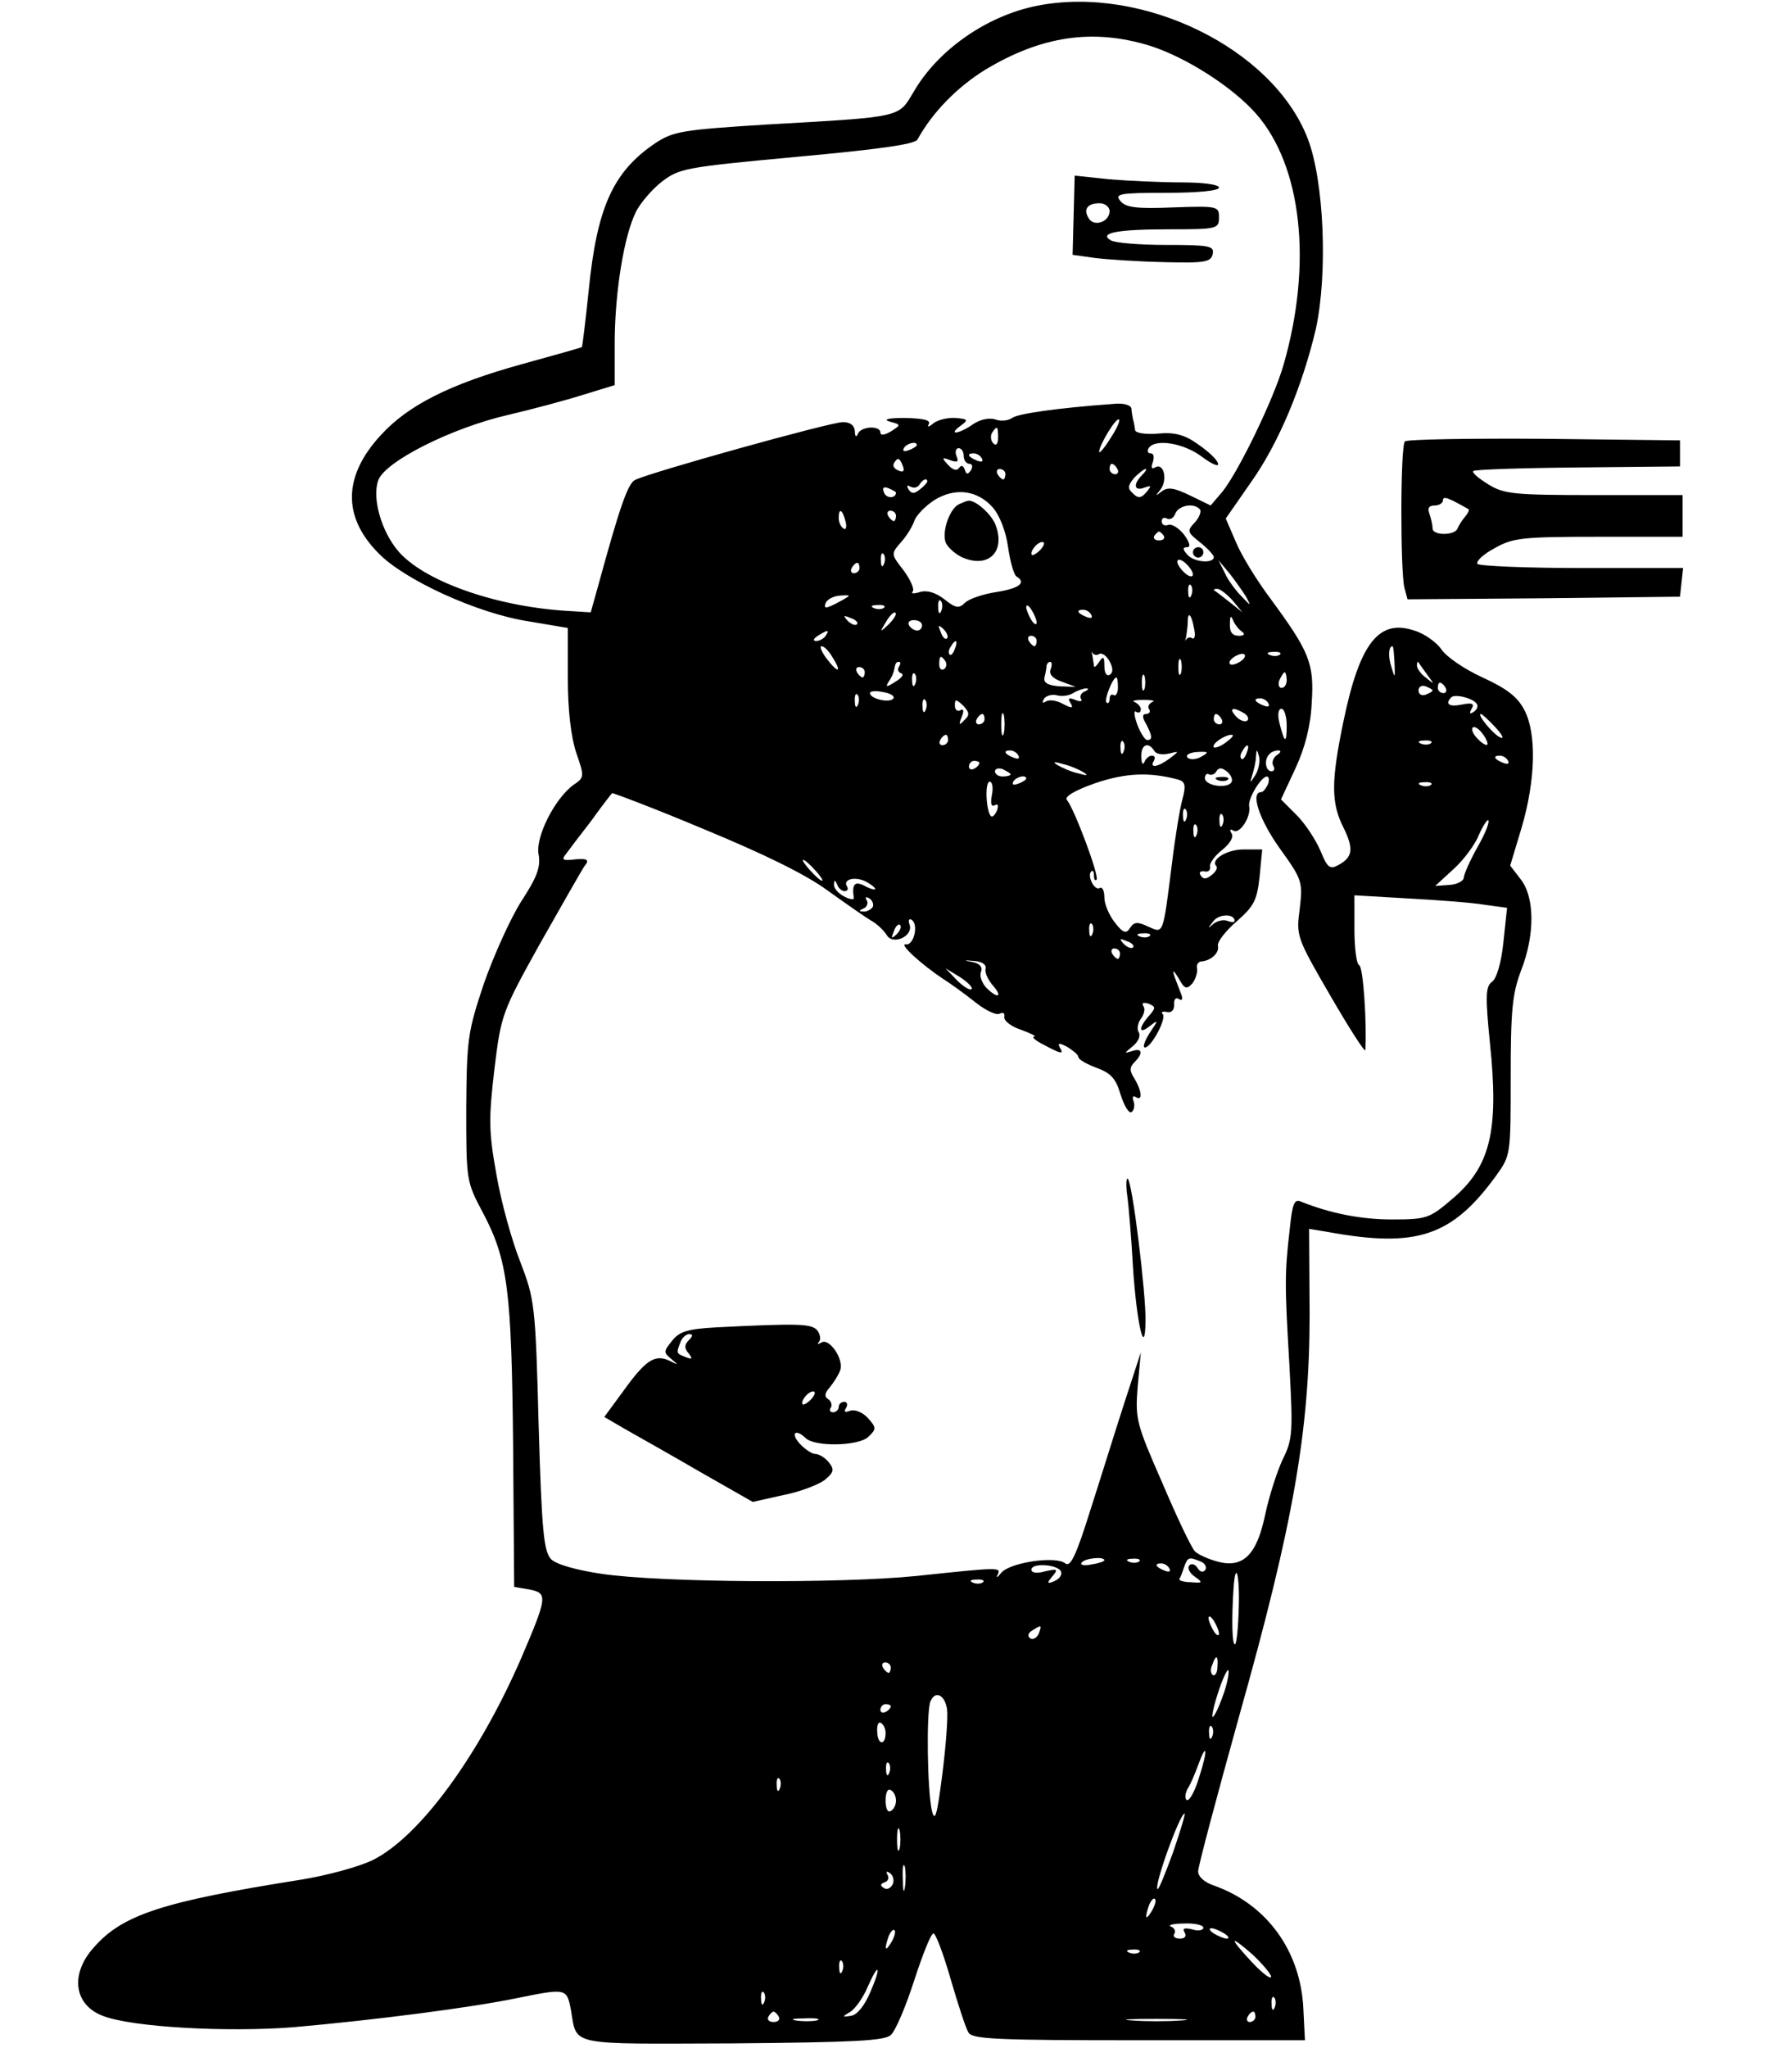 <?xml version="1.0" standalone="no"?>
<!DOCTYPE svg PUBLIC "-//W3C//DTD SVG 20010904//EN"
 "http://www.w3.org/TR/2001/REC-SVG-20010904/DTD/svg10.dtd">
<svg version="1.0" xmlns="http://www.w3.org/2000/svg"
 width="344pt" height="393pt" viewBox="0 0 344 393"
 preserveAspectRatio="xMidYMid meet">

<g transform="translate(0,393) scale(0.1,-0.1)"
fill="#000000" stroke="none">
<path d="M1991 3919 c-96 -19 -190 -84 -237 -165 -30 -50 -19 -48 -283 -63
-160 -10 -178 -13 -212 -35 -82 -55 -113 -123 -129 -284 -6 -58 -12 -107 -13
-108 -1 -1 -54 -16 -116 -33 -137 -38 -217 -78 -270 -136 -72 -78 -74 -156 -5
-226 50 -52 191 -116 287 -131 l77 -13 0 -95 c0 -63 6 -113 16 -144 16 -46 16
-48 -5 -62 -36 -26 -74 -101 -67 -134 4 -24 -3 -43 -33 -89 -21 -33 -53 -104
-72 -158 -31 -93 -33 -106 -34 -239 0 -139 0 -141 32 -201 48 -91 55 -149 58
-448 l2 -270 29 -5 c36 -7 35 -14 -16 -133 -81 -186 -194 -341 -284 -386 -26
-13 -89 -30 -139 -38 -265 -42 -342 -67 -397 -130 -46 -51 -38 -110 17 -131
55 -22 239 -32 366 -22 159 14 344 38 430 56 94 19 95 19 103 -23 12 -70 -8
-65 310 -64 234 2 292 5 304 16 9 8 29 55 45 105 16 49 32 90 37 90 4 0 19
-39 33 -88 14 -48 29 -94 34 -102 7 -13 54 -15 327 -15 l319 0 -3 60 c-5 111
-70 201 -172 237 -18 6 -30 17 -30 27 0 10 36 144 79 299 104 369 135 547 135
771 l-1 163 36 -6 c170 -31 238 -9 323 108 28 39 28 40 28 190 0 127 3 159 20
204 27 69 26 141 -1 175 l-20 26 22 73 c27 92 29 181 5 226 -13 25 -34 41 -80
62 -35 16 -70 40 -79 54 -9 13 -32 30 -52 36 -68 23 -105 -24 -136 -174 -24
-115 -24 -157 0 -204 20 -41 18 -57 -10 -72 -16 -9 -21 -5 -34 27 -9 21 -29
52 -46 69 l-30 30 28 60 c18 39 29 81 31 125 5 76 -4 98 -79 200 -27 36 -57
85 -67 110 l-19 44 48 69 c54 76 99 185 125 295 23 106 16 284 -16 366 -67
172 -316 294 -519 254z m217 -77 c69 -22 158 -79 203 -130 88 -100 109 -287
53 -482 -19 -66 -86 -204 -117 -243 l-23 -27 -39 19 c-31 15 -43 17 -55 8 -13
-10 -13 -10 -2 4 14 19 6 52 -11 42 -6 -4 -8 0 -4 10 3 10 2 17 -4 17 -6 0 -7
5 -4 10 12 19 68 10 103 -17 19 -14 33 -20 30 -12 -2 8 -20 24 -39 37 -25 18
-45 23 -76 20 -24 -2 -44 1 -44 7 -1 5 -2 15 -4 20 -1 6 -3 15 -3 21 -1 7 -16
11 -34 9 -110 -8 -185 -19 -195 -27 -7 -5 -21 -7 -32 -3 -12 4 -30 0 -43 -9
-27 -19 -50 -22 -24 -3 15 11 15 13 -10 15 -15 1 -34 -4 -42 -10 -9 -8 -13 -8
-9 -2 4 8 -10 11 -46 12 -32 0 -43 -3 -29 -7 22 -6 22 -6 2 -19 -12 -7 -20 -8
-20 -2 0 14 -37 12 -43 -2 -3 -8 -6 -6 -6 5 -1 11 -9 17 -23 17 -24 0 -372
-97 -399 -111 -14 -7 -30 -54 -71 -204 l-14 -50 -49 3 c-137 9 -273 58 -321
115 -32 38 -50 101 -38 135 12 36 141 101 250 126 43 10 107 27 142 38 l62 19
0 87 c1 95 18 200 41 246 8 16 30 42 49 57 34 26 44 28 259 48 154 14 227 24
232 33 30 54 77 101 130 134 108 65 207 80 317 46z m-77 -754 c-11 -18 -21
-29 -21 -25 0 13 33 67 38 62 3 -2 -5 -19 -17 -37z m-215 2 c0 -12 -4 -16 -9
-11 -5 5 -6 14 -3 20 10 15 12 14 12 -9z m-156 -14 c0 -2 -7 -7 -16 -10 -8 -3
-12 -2 -9 4 6 10 25 14 25 6z m90 -21 c0 -8 5 -15 11 -15 5 0 7 -5 3 -12 -6
-9 -9 -9 -12 1 -3 8 -7 9 -11 3 -4 -6 -12 -4 -21 6 -13 14 -12 15 4 9 14 -5
17 -3 12 8 -3 8 -1 15 4 15 6 0 10 -7 10 -15z m35 -5 c3 -6 -1 -7 -9 -4 -18 7
-21 14 -7 14 6 0 13 -4 16 -10z m-152 -14 c4 -10 1 -13 -8 -9 -8 3 -12 9 -9
14 7 12 11 11 17 -5z m412 -6 c3 -5 1 -10 -4 -10 -6 0 -11 5 -11 10 0 6 2 10
4 10 3 0 8 -4 11 -10z m-215 -10 c0 -5 -2 -10 -4 -10 -3 0 -8 5 -11 10 -3 6
-1 10 4 10 6 0 11 -4 11 -10z m262 -2 c-17 -17 -15 -31 4 -24 14 5 15 4 5 -8
-10 -12 -16 -13 -26 -3 -11 10 -10 15 2 30 9 9 19 17 22 17 3 0 0 -5 -7 -12z
m-412 -12 c0 -2 -6 -9 -14 -15 -11 -9 -16 -9 -22 0 -4 7 -3 9 4 5 6 -3 13 -2
17 4 6 10 15 14 15 6z m-60 -21 c0 -12 -19 -12 -23 0 -4 9 -1 12 9 8 7 -3 14
-7 14 -8z m186 -29 c13 -15 25 -46 29 -75 4 -28 11 -53 16 -57 20 -12 6 -23
-38 -30 -26 -4 -53 -13 -61 -21 -11 -11 -18 -10 -39 7 -17 13 -33 18 -47 14
-12 -4 -18 -3 -14 1 4 4 -4 22 -17 40 -25 32 -25 32 -5 55 11 12 22 31 25 40
3 10 20 28 38 40 40 25 83 20 113 -14z m397 -3 c4 -3 0 -15 -9 -25 -16 -17
-15 -19 10 -39 14 -11 26 -24 26 -28 0 -13 -39 -10 -51 5 -9 10 -9 14 0 14 7
0 5 9 -6 24 -10 13 -24 21 -30 19 -7 -3 -13 0 -13 7 0 6 5 8 10 5 6 -3 13 1
16 9 6 16 35 22 47 9z m-680 -23 c3 -11 1 -18 -4 -14 -5 3 -9 12 -9 20 0 20 7
17 13 -6z m97 10 c0 -5 -2 -10 -4 -10 -3 0 -8 5 -11 10 -3 6 -1 10 4 10 6 0
11 -4 11 -10z m514 -38 c3 -5 -1 -9 -9 -9 -8 0 -12 4 -9 9 3 4 7 8 9 8 2 0 6
-4 9 -8z m-236 -26 c-7 -8 -15 -12 -17 -11 -5 6 10 25 20 25 5 0 4 -6 -3 -14z
m-301 -28 c-3 -8 -6 -5 -6 6 -1 11 2 17 5 13 3 -3 4 -12 1 -19z m593 -20 c0
-6 -7 -5 -15 2 -8 7 -15 17 -15 22 0 6 7 5 15 -2 8 -7 15 -17 15 -22z m-640
12 c0 -5 -5 -10 -11 -10 -5 0 -7 5 -4 10 3 6 8 10 11 10 2 0 4 -4 4 -10z m742
-55 c10 -19 10 -19 -9 1 -11 11 -26 31 -32 45 l-12 24 21 -25 c11 -14 25 -34
32 -45z m-105 3 c-3 -8 -6 -5 -6 6 -1 11 2 17 5 13 3 -3 4 -12 1 -19z m79 -10
l19 -23 -25 20 c-14 11 -27 21 -29 22 -2 2 0 3 6 3 5 0 18 -10 29 -22z m-737
8 c-2 -2 -14 -9 -26 -15 -18 -9 -22 -9 -18 2 3 7 15 13 26 14 12 1 20 1 18 -1z
m178 -28 c-3 -8 -6 -5 -6 6 -1 11 2 17 5 13 3 -3 4 -12 1 -19z m-110 6 c-3 -3
-12 -4 -19 -1 -8 3 -5 6 6 6 11 1 17 -2 13 -5z m293 -29 c0 -5 -5 -3 -10 5 -5
8 -10 20 -10 25 0 6 5 3 10 -5 5 -8 10 -19 10 -25z m-284 -3 c-17 -16 -18 -16
-5 5 7 12 15 20 18 17 3 -2 -3 -12 -13 -22z m389 18 c3 -6 -1 -7 -9 -4 -18 7
-21 14 -7 14 6 0 13 -4 16 -10z m-450 -18 c-3 -3 -11 0 -18 7 -9 10 -8 11 6 5
10 -3 15 -9 12 -12z m647 -7 c3 -13 2 -22 -3 -20 -4 3 -9 2 -12 -2 -2 -5 -2
-2 0 5 1 8 3 20 3 28 0 22 7 16 12 -11z m92 -7 c7 -5 4 -8 -6 -8 -12 0 -18 7
-17 23 0 15 2 17 6 7 3 -8 11 -18 17 -22z m-614 12 c0 -5 -4 -10 -9 -10 -6 0
-13 5 -16 10 -3 6 1 10 9 10 9 0 16 -4 16 -10z m48 -25 c-3 -3 -9 2 -12 12 -6
14 -5 15 5 6 7 -7 10 -15 7 -18z m-233 5 c-3 -5 -12 -10 -18 -10 -7 0 -6 4 3
10 19 12 23 12 15 0z m405 -10 c0 -5 -2 -10 -4 -10 -3 0 -8 5 -11 10 -3 6 -1
10 4 10 6 0 11 -4 11 -10z m-157 -15 c-3 -9 -8 -14 -10 -11 -3 3 -2 9 2 15 9
16 15 13 8 -4z m-235 -16 c19 -30 11 -32 -11 -3 -10 13 -14 24 -10 24 5 0 14
-9 21 -21z m512 6 c5 3 14 -3 20 -14 7 -13 7 -22 0 -26 -6 -3 -10 4 -10 17 0
18 -2 20 -10 8 -5 -8 -10 -12 -10 -8 0 3 -2 12 -3 20 -2 7 -2 10 0 5 3 -4 9
-5 13 -2z m567 -17 c1 -30 1 -31 -6 -8 -7 21 -5 40 2 40 2 0 3 -15 4 -32z
m-297 2 c-8 -5 -17 -7 -19 -4 -3 3 1 9 9 14 8 5 17 7 19 4 3 -3 -1 -9 -9 -14z
m77 14 c-3 -3 -12 -4 -19 -1 -8 3 -5 6 6 6 11 1 17 -2 13 -5z m-642 -13 c3 -5
2 -12 -3 -15 -5 -3 -9 1 -9 9 0 17 3 19 12 6z m452 -23 c-3 -7 -5 -2 -5 12 0
14 2 19 5 13 2 -7 2 -19 0 -25z m-541 13 c-4 -5 -2 -11 4 -13 6 -2 1 -9 -11
-16 -17 -11 -20 -11 -13 0 5 7 9 16 10 21 3 15 4 17 10 17 3 0 3 -4 0 -9z
m291 -5 c-4 -10 4 -18 21 -24 l27 -10 -31 1 c-22 2 -31 6 -29 17 2 8 4 18 4
23 1 4 4 7 7 7 3 0 4 -6 1 -14z m723 -11 c14 -19 14 -19 -2 -6 -10 7 -18 18
-18 24 0 6 1 8 3 6 1 -2 9 -13 17 -24z m-1080 5 c0 -5 -2 -10 -4 -10 -3 0 -8
5 -11 10 -3 6 -1 10 4 10 6 0 11 -4 11 -10z m97 -22 c-3 -8 -6 -5 -6 6 -1 11
2 17 5 13 3 -3 4 -12 1 -19z m440 -10 c-3 -7 -5 -2 -5 12 0 14 2 19 5 13 2 -7
2 -19 0 -25z m273 17 c0 -8 -4 -15 -10 -15 -5 0 -7 7 -4 15 4 8 8 15 10 15 2
0 4 -7 4 -15z m-324 -14 c0 -11 -4 -17 -8 -15 -4 3 -8 0 -8 -7 0 -7 -3 -10 -6
-7 -5 5 12 48 19 48 2 0 3 -9 3 -19z m604 -6 c0 -2 -6 -5 -13 -8 -8 -3 -14 1
-14 8 0 7 6 11 14 8 7 -3 13 -6 13 -8z m25 5 c3 -5 1 -10 -4 -10 -6 0 -11 5
-11 10 0 6 2 10 4 10 3 0 8 -4 11 -10z m-1060 -20 c-6 -10 -45 -1 -45 10 0 4
11 5 25 2 14 -2 23 -8 20 -12z m367 13 c-6 -2 -10 -9 -7 -14 4 -5 -2 -6 -11
-2 -12 5 -15 3 -9 -6 6 -10 3 -11 -14 -2 -12 7 -27 9 -33 5 -7 -4 -8 -3 -4 5
4 6 15 9 24 7 10 -3 24 -1 32 4 8 5 20 9 25 9 6 0 4 -3 -3 -6z m-435 -25 c-3
-8 -6 -5 -6 6 -1 11 2 17 5 13 3 -3 4 -12 1 -19z m1188 1 c3 -4 0 -11 -6 -15
-8 -5 -9 -3 -4 6 6 10 1 12 -19 8 -24 -5 -33 1 -20 14 7 7 43 -2 49 -13z
m-1058 -11 c-3 -8 -6 -5 -6 6 -1 11 2 17 5 13 3 -3 4 -12 1 -19z m74 -20 c-10
-11 -11 -9 -5 6 5 12 4 17 -3 13 -5 -3 -10 1 -10 9 0 13 2 13 16 0 12 -13 13
-18 2 -28z m361 35 c-6 -3 -10 -9 -6 -14 3 -5 0 -9 -6 -9 -7 0 -8 -6 0 -19 12
-23 13 -31 2 -31 -4 0 -13 14 -19 30 -6 17 -7 28 -2 24 5 -3 9 -1 9 5 0 5 -6
11 -12 14 -7 2 1 4 17 4 17 0 24 -2 17 -4z m223 -3 c3 -6 -1 -7 -9 -4 -18 7
-21 14 -7 14 6 0 13 -4 16 -10z m-508 -57 c-3 -10 -5 -2 -5 17 0 19 2 27 5 18
2 -10 2 -26 0 -35z m462 38 c7 -5 9 -11 5 -14 -5 -3 -15 1 -22 9 -14 16 -5 18
17 5z m81 -23 c0 -36 -4 -35 -14 5 -4 16 -2 27 4 27 5 0 10 -14 10 -32z m-580
12 c0 -5 -5 -10 -11 -10 -5 0 -7 5 -4 10 3 6 8 10 11 10 2 0 4 -4 4 -10z m455
0 c3 -5 1 -10 -4 -10 -6 0 -11 5 -11 10 0 6 2 10 4 10 3 0 8 -4 11 -10z m526
-16 c13 -14 17 -23 9 -19 -13 5 -46 45 -37 45 2 0 14 -11 28 -26z m-16 -33
c-2 -2 -11 3 -19 12 -8 8 -12 17 -9 21 3 3 12 -2 19 -12 7 -9 11 -19 9 -21z
m-1035 9 c0 -5 -5 -10 -11 -10 -5 0 -7 5 -4 10 3 6 8 10 11 10 2 0 4 -4 4 -10z
m534 -4 c-10 -8 -21 -12 -24 -10 -5 6 21 24 34 24 6 0 1 -6 -10 -14z m-197
-18 c-3 -8 -6 -5 -6 6 -1 11 2 17 5 13 3 -3 4 -12 1 -19z m590 16 c-3 -3 -12
-4 -19 -1 -8 3 -5 6 6 6 11 1 17 -2 13 -5z m-531 -15 c3 -6 16 -8 28 -5 20 5
20 5 2 -9 -23 -17 -40 -20 -31 -5 3 6 2 10 -4 10 -5 0 -12 -6 -14 -12 -3 -7
-6 -3 -6 10 -1 23 13 30 25 11z m177 -4 c-3 -9 -8 -14 -10 -11 -3 3 -2 9 2 15
9 16 15 13 8 -4z m-438 -5 c3 -6 -1 -7 -9 -4 -18 7 -21 14 -7 14 6 0 13 -4 16
-10z m351 -2 c-10 -6 -22 -6 -26 -2 -5 5 3 10 18 11 22 1 24 0 8 -9z m104 -35
c-11 -17 -11 -17 -6 0 3 10 7 26 7 35 1 15 2 15 6 0 2 -10 -1 -25 -7 -35z m41
38 c-7 -5 -10 -14 -7 -20 4 -6 2 -11 -3 -11 -12 0 -15 23 -4 33 3 4 11 7 17 7
6 0 5 -4 -3 -9z m444 -11 c3 -6 -1 -7 -9 -4 -18 7 -21 14 -7 14 6 0 13 -4 16
-10z m-1015 -4 c0 -3 -4 -8 -10 -11 -5 -3 -10 -1 -10 4 0 6 5 11 10 11 6 0 10
-2 10 -4z m200 -18 c10 -6 7 -7 -10 -2 -14 3 -32 11 -40 16 -10 6 -7 7 10 2
14 -3 32 -11 40 -16z m-140 -4 c0 -2 -7 -4 -15 -4 -8 0 -15 4 -15 10 0 5 7 7
15 4 8 -4 15 -8 15 -10z m424 -15 c-8 -13 -51 -7 -51 8 0 6 4 10 8 7 4 -2 11
0 14 6 5 8 11 7 21 -1 7 -6 11 -15 8 -20z m-102 5 c13 -4 15 -11 8 -37 -5 -18
-14 -72 -20 -122 -18 -142 -16 -136 -46 -123 -21 10 -27 9 -35 -3 -7 -11 -13
-10 -29 11 -11 14 -20 35 -20 48 0 13 -4 21 -9 18 -10 -6 -25 24 -16 32 3 3 5
-1 5 -8 0 -7 2 -11 5 -8 6 6 -43 137 -57 153 -5 6 14 18 54 32 59 20 104 22
160 7z m-292 2 c0 -2 -7 -7 -16 -10 -8 -3 -12 -2 -9 4 6 10 25 14 25 6z m464
-11 c-4 -8 -9 -15 -13 -15 -21 0 -4 -52 35 -107 44 -61 45 -65 39 -117 -7 -52
-6 -55 59 -167 36 -62 66 -109 67 -104 3 50 -4 161 -12 163 -5 2 -9 33 -9 69
l0 65 103 -6 c56 -3 122 -8 146 -12 l44 -6 -7 -66 c-4 -39 -13 -70 -22 -76
-12 -9 -13 -26 -4 -116 18 -172 1 -240 -75 -303 -41 -35 -48 -37 -113 -37 -60
0 -119 12 -174 34 -13 6 -17 -2 -22 -51 -10 -87 -10 -106 -1 -259 7 -132 7
-145 -13 -185 -11 -24 -26 -71 -33 -104 -16 -78 -42 -104 -90 -92 -19 5 -39
14 -45 20 -7 7 -35 66 -63 132 -50 114 -52 122 -47 185 l6 65 -31 -95 c-17
-52 -46 -146 -66 -208 -27 -86 -38 -110 -48 -102 -18 15 -106 2 -123 -18 -7
-9 -11 -11 -7 -4 7 15 6 15 -155 -2 -147 -15 -491 -13 -605 4 -48 7 -87 18
-97 28 -14 15 -18 51 -24 257 -6 233 -8 242 -35 313 -16 40 -37 115 -46 168
-15 83 -15 107 -4 202 13 105 14 109 88 242 42 74 80 141 85 148 11 13 5 16
-27 12 -15 -1 -17 1 -8 12 5 7 27 36 48 63 20 28 38 51 40 53 1 1 81 -29 176
-69 114 -47 196 -87 238 -118 35 -25 72 -51 84 -58 11 -6 24 -19 29 -27 12
-21 52 -2 44 20 -3 8 -1 12 4 9 14 -9 4 -50 -11 -47 -15 2 30 -39 71 -66 14
-9 42 -29 62 -45 20 -16 41 -26 47 -22 7 3 10 1 9 -6 -2 -7 13 -19 32 -25 19
-7 31 -13 25 -13 -5 -1 3 -8 19 -16 34 -18 39 -19 30 -4 -4 8 0 8 15 0 11 -7
21 -15 21 -19 0 -5 16 -14 35 -21 27 -10 37 -20 46 -51 7 -22 16 -37 21 -34 5
3 7 13 4 21 -3 8 -1 11 4 8 14 -9 12 11 -2 35 -10 15 -10 22 0 32 17 17 15 28
-5 21 -16 -5 -15 -4 1 9 11 9 16 20 12 27 -4 6 -2 18 4 26 6 8 9 19 5 24 -4 7
0 8 10 5 14 -6 14 -8 0 -24 -20 -23 -19 -36 2 -19 17 13 17 12 0 -13 -10 -16
-14 -28 -9 -28 12 0 42 56 34 64 -4 4 0 6 8 4 9 -2 14 4 14 14 -1 10 3 15 9
11 6 -4 8 -1 5 8 -3 8 -9 23 -13 34 -5 15 -3 15 8 -3 11 -20 15 -21 26 -9 6 8
10 21 9 28 -2 7 2 13 7 14 19 1 36 16 33 30 -2 7 14 28 36 47 33 29 39 40 44
86 l5 52 -36 0 c-32 0 -64 -20 -52 -32 3 -3 -1 -11 -9 -17 -10 -8 -16 -9 -21
-1 -4 6 -1 9 7 8 7 -2 12 2 11 9 -2 6 9 21 23 32 15 12 23 25 18 32 -4 7 -3 9
4 5 12 -7 34 27 30 47 -3 14 23 57 34 57 4 0 5 -7 2 -15z m-530 -21 c-3 -16
-1 -23 6 -19 6 3 7 0 4 -10 -4 -9 -9 -14 -12 -11 -9 10 -12 66 -2 66 5 0 7
-12 4 -26z m843 20 c-3 -3 -12 -4 -19 -1 -8 3 -5 6 6 6 11 1 17 -2 13 -5z
m-470 -66 c-3 -8 -6 -5 -6 6 -1 11 2 17 5 13 3 -3 4 -12 1 -19z m70 -10 c-3
-8 -6 -5 -6 6 -1 11 2 17 5 13 3 -3 4 -12 1 -19z m489 -44 c-14 -25 -26 -52
-26 -58 0 -6 -12 -13 -27 -14 l-28 -2 35 32 c20 18 42 48 49 66 8 18 16 30 18
28 3 -3 -6 -26 -21 -52z m-539 24 c-3 -8 -6 -5 -6 6 -1 11 2 17 5 13 3 -3 4
-12 1 -19z m-732 -68 c10 -11 16 -20 13 -20 -3 0 -13 9 -23 20 -10 11 -16 20
-13 20 3 0 13 -9 23 -20z m115 -36 c0 -2 -9 0 -20 6 -19 10 -25 4 -21 -23 1
-4 -8 -3 -19 3 -11 6 -20 16 -19 23 0 9 2 9 6 0 2 -7 9 -13 14 -13 6 0 8 4 5
9 -9 14 16 20 37 9 9 -5 17 -11 17 -14z m-5 -35 c-4 -5 -12 -9 -18 -8 -9 0 -8
2 1 6 6 2 9 10 6 15 -4 7 -2 8 5 4 6 -4 9 -12 6 -17z m695 -26 c0 -3 -6 -3
-14 0 -7 3 -20 0 -27 -6 -11 -10 -11 -9 0 5 11 15 41 15 41 1z m-649 -26 c-10
-9 -11 -8 -5 6 3 10 9 15 12 12 3 -3 0 -11 -7 -18z m376 1 c-3 -8 -6 -5 -6 6
-1 11 2 17 5 13 3 -3 4 -12 1 -19z m110 -4 c-3 -3 -12 -4 -19 -1 -8 3 -5 6 6
6 11 1 17 -2 13 -5z m-32 -22 c-3 -3 -11 0 -18 7 -9 10 -8 11 6 5 10 -3 15 -9
12 -12z m-25 -12 c0 -5 -2 -10 -4 -10 -3 0 -8 5 -11 10 -3 6 -1 10 4 10 6 0
11 -4 11 -10z m-258 -29 c-2 -7 5 -22 14 -32 20 -23 9 -26 -13 -4 -8 9 -13 22
-10 30 4 9 -2 16 -16 19 -18 3 -18 4 3 2 15 -1 24 -7 22 -15z m-27 -39 c-3 -3
-16 5 -28 17 l-22 23 28 -17 c15 -10 25 -20 22 -23z m255 -1096 c0 -2 -11 -6
-25 -8 -13 -3 -22 -1 -19 3 5 9 44 13 44 5z m67 -2 c-3 -3 -12 -4 -19 -1 -8 3
-5 6 6 6 11 1 17 -2 13 -5z m117 0 c9 -3 13 -11 10 -16 -4 -6 -10 -5 -15 3 -4
7 -12 10 -16 5 -4 -4 0 -14 10 -21 17 -12 16 -13 -7 -11 -13 0 -23 3 -22 6 2
3 6 13 9 23 7 19 9 20 31 11z m-267 -20 c2 -7 -4 -14 -13 -18 -14 -6 -15 -4
-4 9 12 14 10 15 -13 10 -17 -5 -27 -3 -27 3 0 14 52 10 57 -4z m208 6 c3 -6
-1 -7 -9 -4 -18 7 -21 14 -7 14 6 0 13 -4 16 -10z m133 -76 c-1 -36 -4 -67 -7
-69 -6 -3 -7 48 -3 108 4 55 12 25 10 -39z m-491 50 c-3 -3 -12 -4 -19 -1 -8
3 -5 6 6 6 11 1 17 -2 13 -5z m453 -99 c0 -5 -5 -3 -10 5 -5 8 -10 20 -10 25
0 6 5 3 10 -5 5 -8 10 -19 10 -25z m-346 0 c-4 -8 -11 -12 -16 -9 -6 4 -5 10
3 15 19 12 19 11 13 -6z m343 -64 c0 -11 -5 -18 -9 -15 -4 3 -5 11 -1 19 7 21
12 19 10 -4z m-627 -1 c0 -5 -2 -10 -4 -10 -3 0 -8 5 -11 10 -3 6 -1 10 4 10
6 0 11 -4 11 -10z m640 -47 c-7 -21 -16 -42 -21 -47 -4 -5 -1 14 8 42 9 29 19
50 21 47 2 -2 -1 -21 -8 -42z m-532 -33 c2 -13 -2 -69 -9 -124 -10 -78 -14
-94 -20 -71 -9 39 -11 189 -3 210 9 22 28 13 32 -15z m-108 6 c0 -3 -4 -8 -10
-11 -5 -3 -10 -1 -10 4 0 6 5 11 10 11 6 0 10 -2 10 -4z m-10 -51 c0 -25 -15
-24 -16 1 -1 13 2 21 7 18 5 -3 9 -11 9 -19z m627 -7 c-3 -8 -6 -5 -6 6 -1 11
2 17 5 13 3 -3 4 -12 1 -19z m-25 -78 c-8 -27 -19 -47 -24 -44 -4 3 -3 13 2
22 6 9 14 29 20 45 17 47 19 29 2 -23z m-595 8 c-3 -8 -6 -5 -6 6 -1 11 2 17
5 13 3 -3 4 -12 1 -19z m-210 -30 c-3 -8 -6 -5 -6 6 -1 11 2 17 5 13 3 -3 4
-12 1 -19z m223 -23 c0 -8 -4 -17 -10 -20 -6 -4 -10 5 -10 20 0 15 4 24 10 20
6 -3 10 -12 10 -20z m532 -99 c-15 -41 -28 -73 -30 -71 -7 7 43 145 52 145 2
0 -8 -33 -22 -74z m-525 7 c-3 -10 -5 -2 -5 17 0 19 2 27 5 18 2 -10 2 -26 0
-35z m10 -75 c-2 -13 -4 -5 -4 17 -1 22 1 32 4 23 2 -10 2 -28 0 -40z m-23 7
c-4 -8 -11 -12 -17 -8 -8 5 -7 8 1 11 7 2 9 9 6 14 -4 7 -2 8 4 4 6 -4 9 -13
6 -21z m497 -52 c-12 -20 -14 -14 -5 12 4 9 9 14 11 11 3 -2 0 -13 -6 -23z
m99 -32 c0 -5 -10 -7 -22 -3 -14 3 -19 2 -14 -6 4 -7 1 -12 -9 -12 -9 0 -14 4
-11 9 4 5 0 12 -6 14 -7 3 4 6 25 6 20 1 37 -3 37 -8z m-599 -28 c-12 -20 -14
-14 -5 12 4 9 9 14 11 11 3 -2 0 -13 -6 -23z m639 17 c8 -5 11 -10 5 -10 -5 0
-17 5 -25 10 -8 5 -10 10 -5 10 6 0 17 -5 25 -10z m90 -83 c0 -6 -16 6 -35 26
-19 20 -35 39 -35 42 0 3 16 -9 35 -26 19 -18 35 -37 35 -42z m-253 47 c-3 -3
-12 -4 -19 -1 -8 3 -5 6 6 6 11 1 17 -2 13 -5z m-570 -36 c-3 -8 -6 -5 -6 6
-1 11 2 17 5 13 3 -3 4 -12 1 -19z m54 -40 c-11 -26 -25 -44 -37 -46 -18 -3
-18 -2 -1 8 9 6 24 27 32 46 8 18 16 34 19 34 3 0 -3 -19 -13 -42z m-204 -20
c-3 -8 -6 -5 -6 6 -1 11 2 17 5 13 3 -3 4 -12 1 -19z m980 -10 c-3 -8 -6 -5
-6 6 -1 11 2 17 5 13 3 -3 4 -12 1 -19z m-952 -18 c3 -5 -1 -10 -10 -10 -9 0
-13 5 -10 10 3 6 8 10 10 10 2 0 7 -4 10 -10z m915 0 c0 -5 -5 -10 -11 -10 -5
0 -7 5 -4 10 3 6 8 10 11 10 2 0 4 -4 4 -10z m-842 -7 c-10 -2 -28 -2 -40 0
-13 2 -5 4 17 4 22 1 32 -1 23 -4z m700 0 c-27 -2 -69 -2 -95 0 -27 2 -5 3 47
3 52 0 74 -1 48 -3z"/>
<path d="M2061 3517 l-2 -76 43 -6 c24 -3 83 -7 133 -8 78 -2 90 0 93 16 3 15
-6 17 -90 17 -51 0 -99 4 -106 9 -23 14 12 21 114 21 91 0 94 1 94 23 0 21 -2
22 -88 19 -71 -3 -91 0 -101 12 -12 14 -3 16 88 16 61 0 101 4 101 10 0 6 -31
10 -72 10 -40 0 -103 3 -139 6 l-66 7 -2 -76z m69 8 c0 -21 -30 -31 -40 -14
-11 17 -3 29 21 29 10 0 19 -7 19 -15z"/>
<path d="M1842 2963 c-18 -7 -34 -51 -27 -73 3 -9 17 -22 31 -29 51 -23 85 10
65 62 -8 21 -40 49 -53 46 -2 0 -9 -3 -16 -6z"/>
<path d="M2290 2870 c0 -5 5 -10 10 -10 6 0 10 5 10 10 0 6 -4 10 -10 10 -5 0
-10 -4 -10 -10z"/>
<path d="M2338 2433 c7 -3 16 -2 19 1 4 3 -2 6 -13 5 -11 0 -14 -3 -6 -6z"/>
<path d="M2164 1635 c3 -22 8 -84 11 -138 7 -106 23 -176 24 -102 1 52 -25
265 -34 273 -3 3 -4 -12 -1 -33z"/>
<path d="M1376 1383 c-56 -3 -72 -8 -86 -26 -16 -20 -17 -22 -1 -35 14 -12 14
-12 -4 -3 -28 13 -46 1 -89 -59 l-36 -49 43 -25 c23 -13 87 -49 142 -81 l100
-57 58 13 c32 6 68 20 80 29 18 15 19 20 8 34 -7 9 -19 16 -26 16 -6 0 -20 9
-30 20 -18 20 -8 29 11 11 17 -18 103 -16 121 2 16 15 15 18 -1 36 -10 11 -25
17 -34 14 -10 -4 -13 -2 -8 5 4 7 2 12 -3 12 -6 0 -11 -4 -11 -10 0 -5 -5 -10
-11 -10 -5 0 -8 4 -4 9 3 5 0 13 -5 16 -8 5 -7 12 3 23 8 10 17 24 20 33 7 21
-21 62 -36 53 -7 -4 -9 -4 -5 1 4 4 3 14 -3 22 -11 13 -34 14 -193 6z m-54
-25 c-8 -8 -9 -15 0 -25 8 -11 7 -12 -6 -7 -18 7 -18 7 -10 28 3 9 11 16 17
16 8 0 7 -4 -1 -12z m236 -112 c-7 -8 -15 -12 -17 -11 -5 6 10 25 20 25 5 0 4
-6 -3 -14z"/>
<path d="M2697 3083 c-9 -8 -9 -249 -1 -281 l6 -22 262 2 261 3 3 28 3 27
-195 0 c-107 0 -197 4 -200 8 -3 5 12 19 33 30 35 20 53 22 200 22 l161 0 0
40 0 40 -170 0 c-152 0 -173 2 -202 20 -18 11 -32 22 -30 26 1 3 91 6 200 7
l197 2 0 25 0 25 -261 3 c-143 1 -263 -1 -267 -5z m122 -130 c2 -2 -1 -8 -7
-15 -6 -7 -12 -17 -14 -22 -5 -14 -48 -14 -48 0 0 7 -3 19 -6 28 -4 11 -1 16
10 16 9 0 16 5 16 10 0 9 10 5 49 -17z"/>
</g>
</svg>
